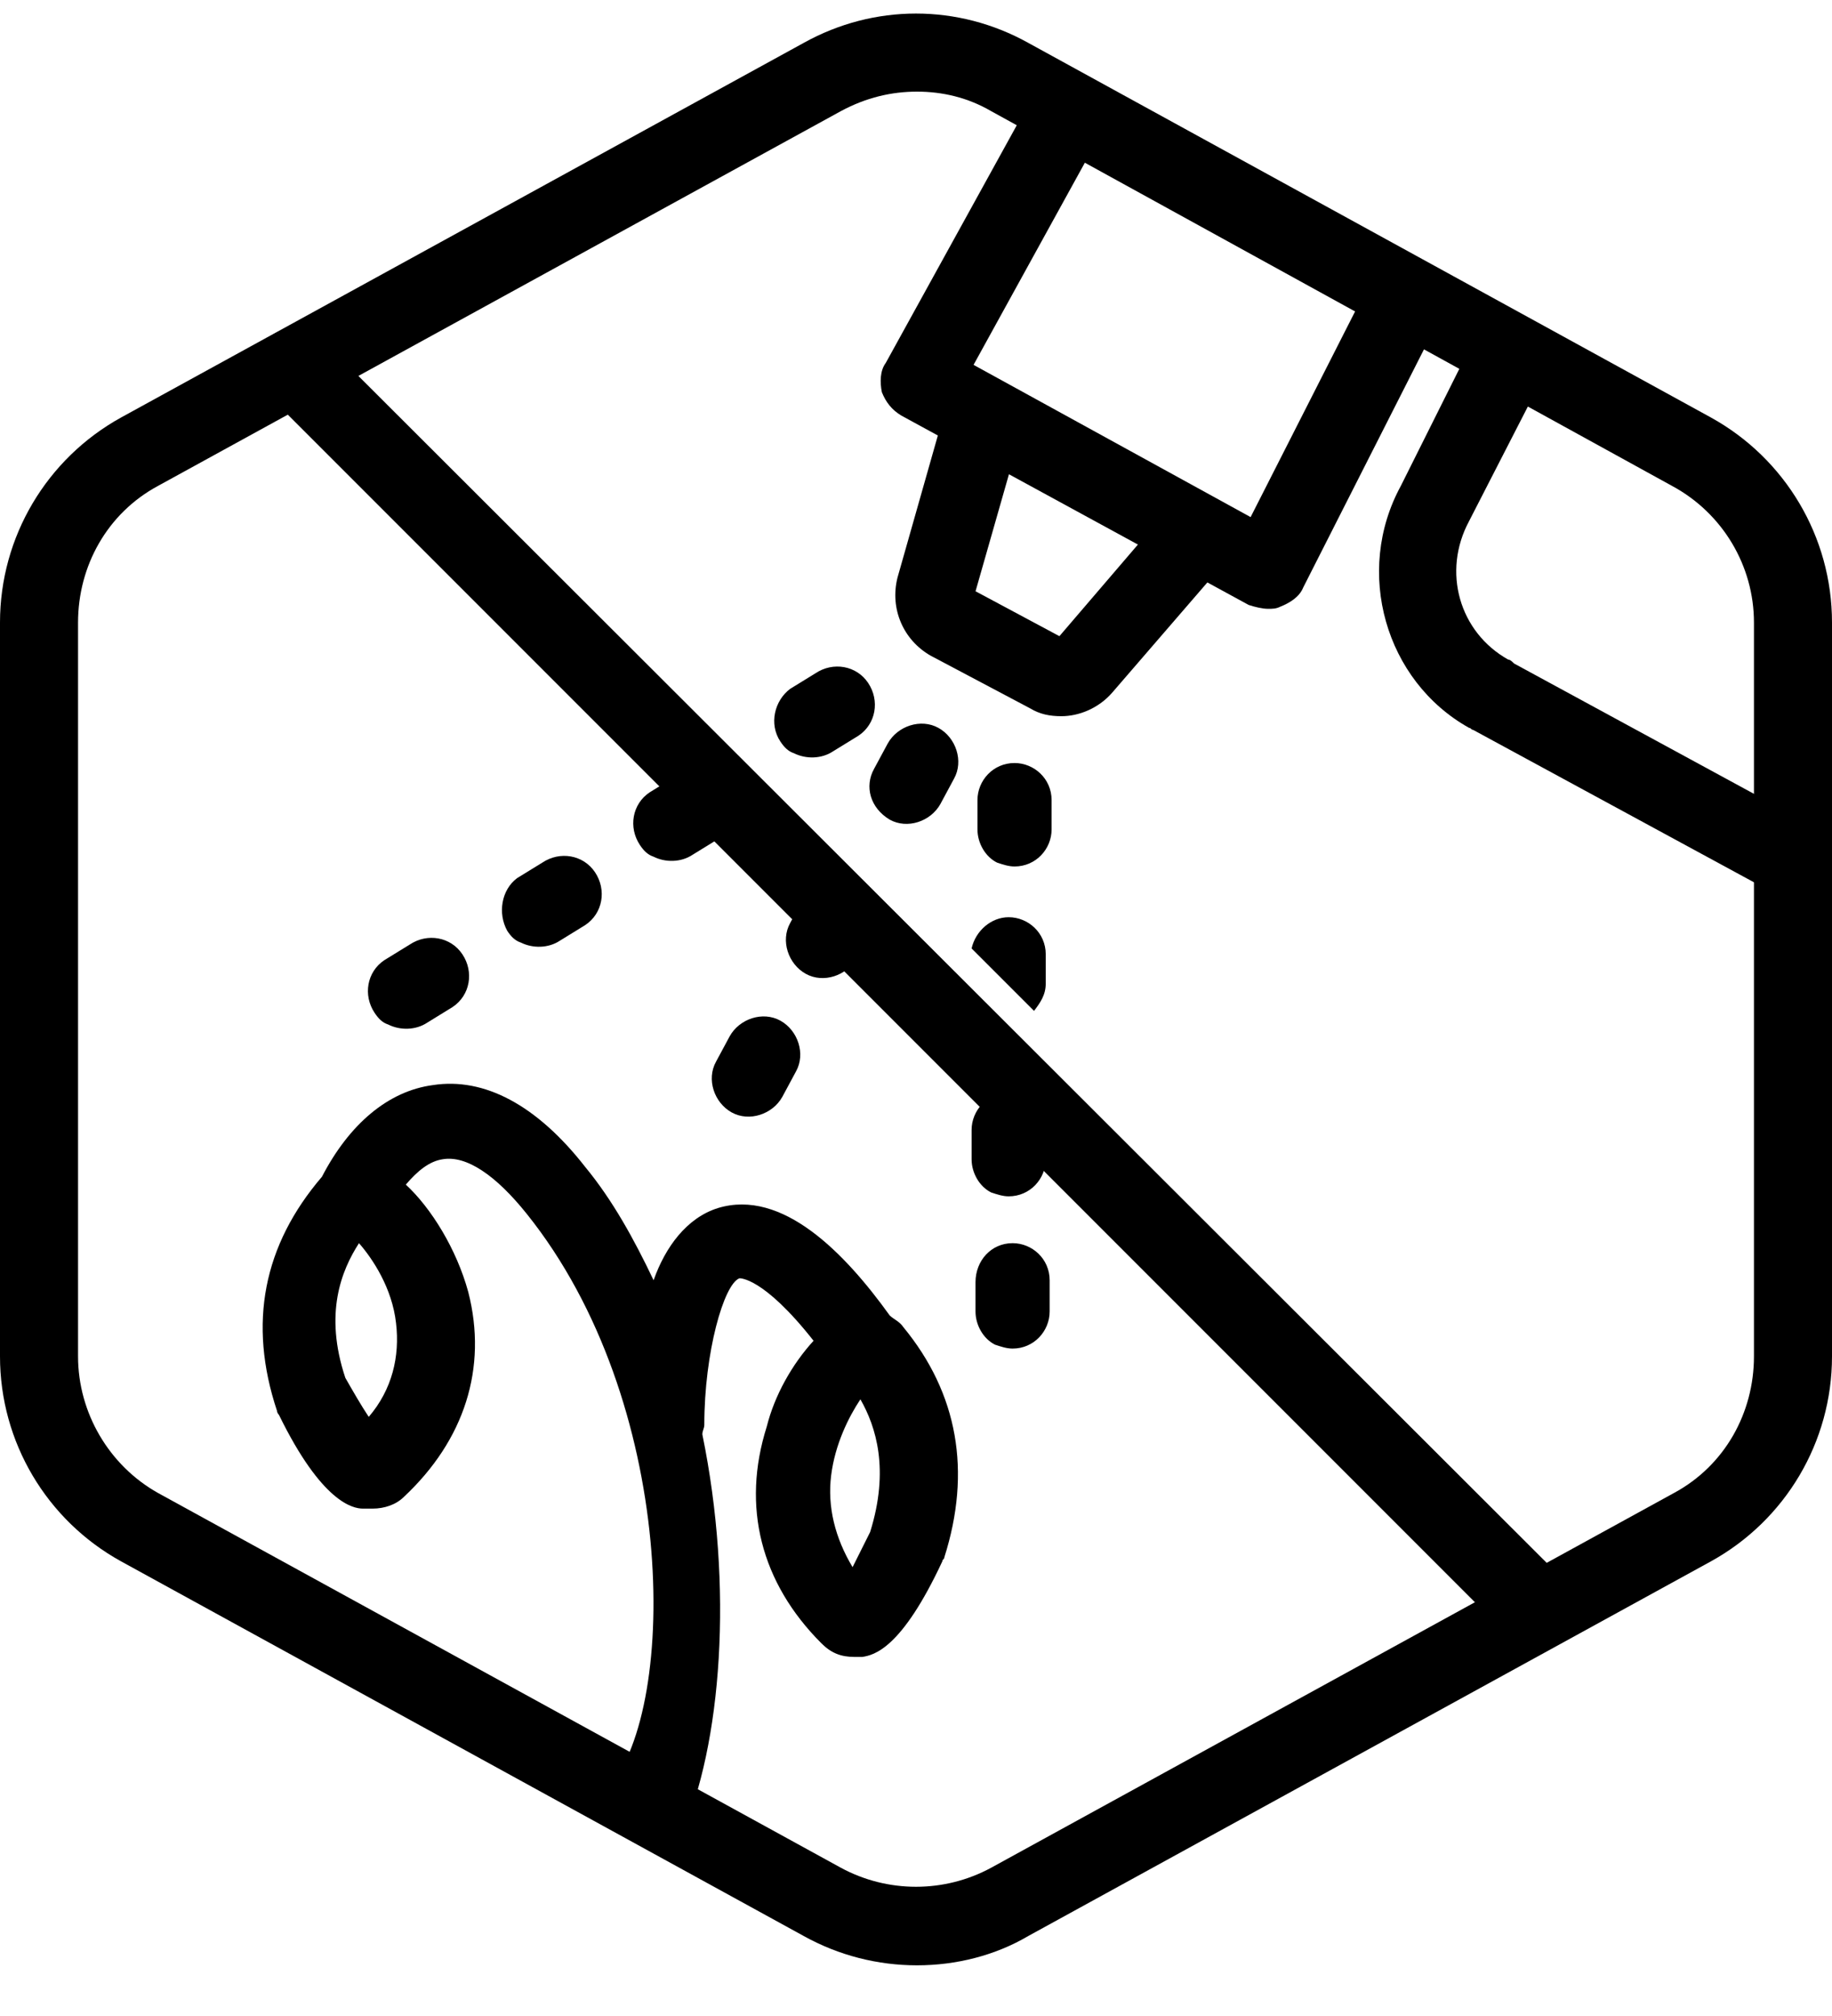<svg width="60" height="66" viewBox="0 0 60 66" fill="none" xmlns="http://www.w3.org/2000/svg">
<g clip-path="url(#clip0_2921_23429)">
<path d="M30.032 64.341C28.754 64.341 27.476 64.022 26.326 63.383L3.962 51.114C1.534 49.773 0 47.217 0 44.405V20.38C0 17.568 1.534 15.012 3.962 13.67L26.326 1.402C28.626 0.124 31.374 0.124 33.674 1.402L56.038 13.67C58.467 15.012 60 17.568 60 20.38V44.405C60 47.217 58.467 49.773 56.038 51.114L33.674 63.383C32.588 64.022 31.31 64.341 30.032 64.341ZM30.032 3C29.201 3 28.371 3.191 27.54 3.638L5.176 15.907C3.514 16.801 2.556 18.527 2.556 20.38V44.405C2.556 46.258 3.578 47.983 5.176 48.878L27.54 61.147C29.073 61.977 30.927 61.977 32.46 61.147L54.824 48.878C56.486 47.983 57.444 46.258 57.444 44.405V20.38C57.444 18.527 56.422 16.801 54.76 15.907L32.46 3.638C31.693 3.191 30.863 3 30.032 3Z" fill="black"/>
<path d="M50.159 53.798C49.84 53.798 49.52 53.67 49.265 53.415L8.754 12.904C8.242 12.393 8.242 11.626 8.754 11.115C9.265 10.603 10.031 10.603 10.543 11.115L51.118 51.626C51.629 52.137 51.629 52.904 51.118 53.415C50.862 53.67 50.479 53.798 50.159 53.798Z" fill="black"/>
<path d="M34.761 23.447C34.378 23.447 34.058 23.383 33.739 23.191L30.48 21.466C29.585 20.955 29.138 19.932 29.394 18.91L30.991 13.287C31.183 12.584 31.886 12.201 32.589 12.392C33.291 12.584 33.675 13.287 33.483 13.99L31.95 19.357L34.697 20.827L38.148 16.801C38.595 16.29 39.425 16.226 39.937 16.674C40.448 17.121 40.512 17.951 40.065 18.463L36.422 22.68C35.975 23.191 35.336 23.447 34.761 23.447Z" fill="black"/>
<path d="M23.451 34.757C23.131 35.332 23.387 36.098 23.962 36.418C24.537 36.737 25.304 36.482 25.623 35.907L26.07 35.076C26.39 34.501 26.134 33.734 25.559 33.415C24.984 33.095 24.218 33.351 23.898 33.926L23.451 34.757Z" fill="black"/>
<path d="M25.878 30.22C25.559 30.795 25.814 31.562 26.39 31.881C26.965 32.201 27.732 31.945 28.051 31.37L28.498 30.539C28.818 29.964 28.562 29.198 27.987 28.878C27.412 28.558 26.645 28.814 26.326 29.389L25.878 30.22Z" fill="black"/>
<path d="M29.138 26.833C29.713 27.153 30.479 26.897 30.799 26.322L31.246 25.491C31.566 24.916 31.31 24.149 30.735 23.83C30.16 23.511 29.393 23.766 29.074 24.341L28.626 25.172C28.307 25.747 28.499 26.45 29.138 26.833Z" fill="black"/>
<path d="M16.614 30.475C16.741 30.667 16.869 30.795 17.061 30.859C17.444 31.05 17.956 31.05 18.339 30.795L19.169 30.284C19.745 29.9 19.872 29.134 19.489 28.558C19.106 27.983 18.339 27.856 17.764 28.239L16.933 28.75C16.422 29.134 16.294 29.9 16.614 30.475Z" fill="black"/>
<path d="M12.269 33.159C12.397 33.351 12.524 33.479 12.716 33.542C13.1 33.734 13.611 33.734 13.994 33.479L14.825 32.967C15.4 32.584 15.528 31.817 15.144 31.242C14.761 30.667 13.994 30.539 13.419 30.923L12.588 31.434C12.013 31.817 11.886 32.584 12.269 33.159Z" fill="black"/>
<path d="M23.834 25.747C23.45 25.172 22.684 25.044 22.109 25.427L21.278 25.939C20.703 26.322 20.575 27.089 20.958 27.664C21.086 27.856 21.214 27.983 21.406 28.047C21.789 28.239 22.3 28.239 22.684 27.983L23.514 27.472C24.026 27.089 24.217 26.322 23.834 25.747Z" fill="black"/>
<path d="M25.559 24.277C25.687 24.469 25.814 24.597 26.006 24.661C26.39 24.852 26.901 24.852 27.284 24.597L28.115 24.086C28.69 23.702 28.818 22.936 28.434 22.36C28.051 21.785 27.284 21.657 26.709 22.041L25.878 22.552C25.367 22.936 25.175 23.702 25.559 24.277Z" fill="black"/>
<path d="M34.249 36.993C34.249 36.29 33.674 35.779 33.035 35.779C32.333 35.779 31.821 36.354 31.821 36.993V37.952C31.821 38.399 32.077 38.846 32.46 39.038C32.652 39.102 32.844 39.166 33.035 39.166C33.738 39.166 34.249 38.59 34.249 37.952V36.993Z" fill="black"/>
<path d="M33.866 33.095C34.058 32.84 34.249 32.584 34.249 32.201V31.242C34.249 30.539 33.674 30.028 33.035 30.028C32.46 30.028 31.949 30.476 31.821 31.051" fill="black"/>
<path d="M34.377 41.913C34.377 41.21 33.802 40.699 33.163 40.699C32.46 40.699 31.949 41.274 31.949 41.977V42.935C31.949 43.383 32.205 43.83 32.588 44.022C32.78 44.086 32.972 44.15 33.163 44.15C33.866 44.15 34.377 43.575 34.377 42.935V41.913Z" fill="black"/>
<path d="M34.441 26.194C34.441 25.491 33.866 24.98 33.227 24.98C32.524 24.98 32.013 25.555 32.013 26.194V27.153C32.013 27.6 32.268 28.047 32.652 28.239C32.843 28.303 33.035 28.367 33.227 28.367C33.93 28.367 34.441 27.792 34.441 27.153V26.194Z" fill="black"/>
<path d="M41.534 19.932C41.342 19.932 41.086 19.868 40.895 19.805L29.521 13.606C29.201 13.415 29.01 13.159 28.882 12.84C28.818 12.52 28.818 12.137 29.01 11.881L33.802 3.191C34.122 2.552 34.888 2.36 35.527 2.68C36.166 2.999 36.358 3.766 36.038 4.405L31.885 11.945L40.959 16.929L44.856 9.261C45.176 8.622 45.943 8.367 46.582 8.686C47.221 9.006 47.476 9.773 47.157 10.412L42.684 19.229C42.556 19.549 42.237 19.741 41.917 19.868C41.789 19.932 41.661 19.932 41.534 19.932Z" fill="black"/>
<path d="M58.659 29.325C58.467 29.325 58.212 29.261 58.02 29.197L48.244 23.894C48.18 23.894 48.18 23.83 48.116 23.83C45.368 22.296 44.346 18.718 45.879 15.907L48.307 11.05C48.627 10.411 49.394 10.156 50.033 10.475C50.672 10.795 50.927 11.562 50.608 12.201L48.116 17.057C47.221 18.718 47.796 20.699 49.394 21.593C49.458 21.593 49.522 21.657 49.586 21.721L59.234 26.961C59.873 27.28 60.065 28.047 59.745 28.686C59.553 29.07 59.106 29.325 58.659 29.325Z" fill="black"/>
<path d="M22.556 59.996C22.492 60.06 22.364 60.06 22.3 60.124C23.642 57.121 24.026 51.945 23.003 46.961C23.003 46.833 23.067 46.769 23.067 46.642C23.067 44.277 23.706 42.041 24.217 41.849C24.217 41.849 24.984 41.785 26.645 43.894C25.943 44.661 25.367 45.683 25.112 46.705C24.281 49.325 24.92 51.817 26.901 53.798C27.221 54.118 27.54 54.245 27.987 54.245C28.051 54.245 28.179 54.245 28.243 54.245C28.626 54.181 29.521 53.99 30.863 51.114C30.863 51.05 30.927 51.05 30.927 50.987C31.821 48.175 31.374 45.619 29.585 43.447C29.457 43.255 29.265 43.191 29.137 43.063C27.668 41.019 25.623 38.91 23.515 39.549C22.492 39.868 21.789 40.827 21.406 41.913C20.767 40.571 20.064 39.293 19.169 38.207C17.572 36.162 15.847 35.268 14.185 35.523C12.716 35.715 11.438 36.801 10.543 38.526C8.626 40.763 8.115 43.319 9.074 46.194C9.074 46.258 9.137 46.322 9.137 46.322C10.543 49.197 11.566 49.389 11.885 49.389C11.949 49.389 12.077 49.389 12.205 49.389C12.588 49.389 12.971 49.261 13.227 49.006C15.208 47.153 15.975 44.788 15.336 42.297C14.952 40.891 14.121 39.549 13.291 38.782C13.674 38.335 14.058 38.015 14.505 37.951C15.272 37.824 16.23 38.463 17.253 39.741C22.173 45.875 22.236 55.843 19.936 58.526M27.221 48.303C27.348 47.281 27.796 46.386 28.179 45.811C28.69 46.705 29.137 48.111 28.498 50.156C28.307 50.539 28.115 50.923 27.923 51.306C27.348 50.348 27.093 49.325 27.221 48.303ZM11.757 40.699C12.205 41.21 12.844 42.169 12.971 43.319C13.099 44.405 12.844 45.491 12.077 46.386C11.821 46.002 11.566 45.555 11.31 45.108C10.607 42.999 11.182 41.594 11.757 40.699Z" fill="black"/>
</g>
<defs>
<clipPath id="clip0_2921_23429">
<rect width="60" height="65" fill="white" transform="translate(0 0.269)"/>
</clipPath>
</defs>
</svg>
